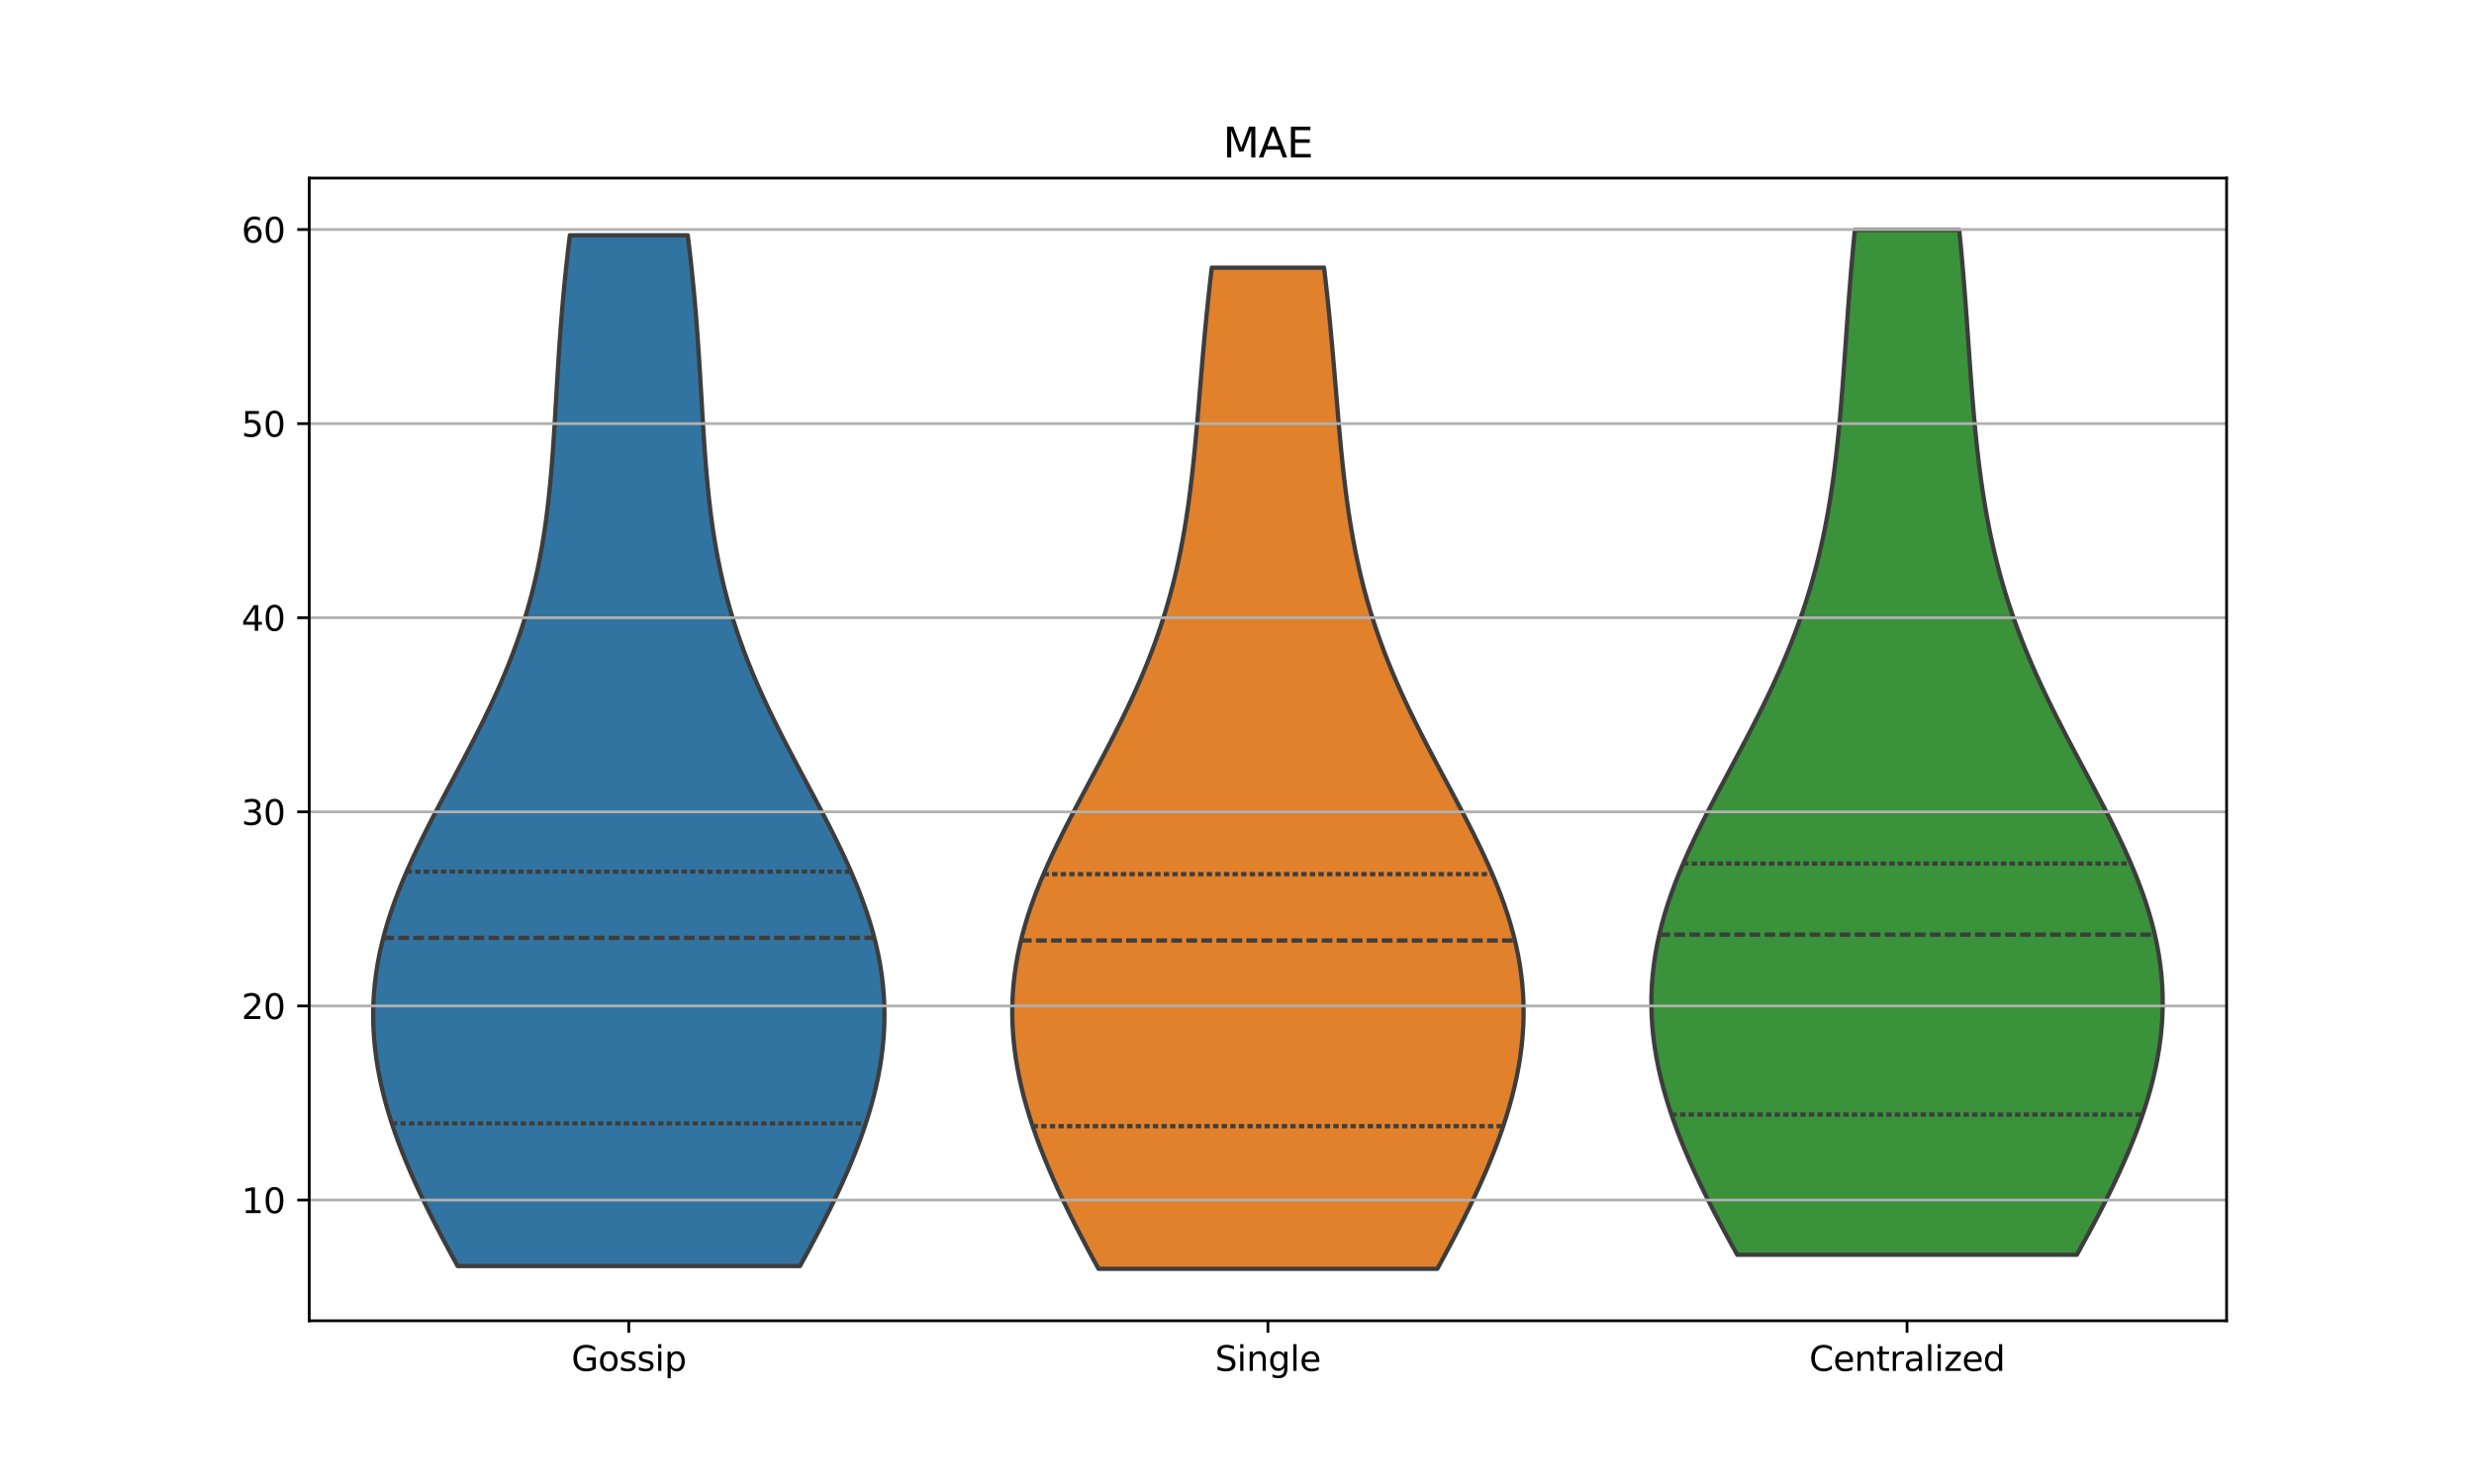 <?xml version="1.0" encoding="utf-8" standalone="no"?>
<!DOCTYPE svg PUBLIC "-//W3C//DTD SVG 1.1//EN"
  "http://www.w3.org/Graphics/SVG/1.1/DTD/svg11.dtd">
<svg xmlns:xlink="http://www.w3.org/1999/xlink" width="720pt" height="432pt" viewBox="0 0 720 432" xmlns="http://www.w3.org/2000/svg" version="1.1">
 <defs>
  <style type="text/css">*{stroke-linejoin: round; stroke-linecap: butt}</style>
 </defs>
 <g id="figure_1">
  <g id="patch_1">
   <path d="M 0 432 
L 720 432 
L 720 0 
L 0 0 
z
" style="fill: #ffffff"/>
  </g>
  <g id="axes_1">
   <g id="patch_2">
    <path d="M 90 384.48 
L 648 384.48 
L 648 51.84 
L 90 51.84 
z
" style="fill: #ffffff"/>
   </g>
   <g id="PolyCollection_1">
    <defs>
     <path id="m73ced6ecd4" d="M 232.817 -63.443 
L 133.183 -63.443 
L 131.526 -66.474 
L 129.892 -69.505 
L 128.286 -72.536 
L 126.713 -75.567 
L 125.177 -78.597 
L 123.682 -81.628 
L 122.233 -84.659 
L 120.835 -87.69 
L 119.491 -90.721 
L 118.206 -93.752 
L 116.984 -96.783 
L 115.83 -99.814 
L 114.746 -102.845 
L 113.739 -105.876 
L 112.811 -108.907 
L 111.966 -111.938 
L 111.208 -114.969 
L 110.54 -118 
L 109.967 -121.031 
L 109.49 -124.062 
L 109.112 -127.093 
L 108.837 -130.123 
L 108.666 -133.154 
L 108.6 -136.185 
L 108.641 -139.216 
L 108.791 -142.247 
L 109.048 -145.278 
L 109.413 -148.309 
L 109.884 -151.34 
L 110.461 -154.371 
L 111.142 -157.402 
L 111.923 -160.433 
L 112.802 -163.464 
L 113.774 -166.495 
L 114.835 -169.526 
L 115.98 -172.557 
L 117.203 -175.588 
L 118.499 -178.618 
L 119.86 -181.649 
L 121.28 -184.68 
L 122.751 -187.711 
L 124.265 -190.742 
L 125.816 -193.773 
L 127.394 -196.804 
L 128.992 -199.835 
L 130.602 -202.866 
L 132.216 -205.897 
L 133.826 -208.928 
L 135.425 -211.959 
L 137.006 -214.99 
L 138.561 -218.021 
L 140.084 -221.052 
L 141.57 -224.083 
L 143.013 -227.113 
L 144.408 -230.144 
L 145.75 -233.175 
L 147.038 -236.206 
L 148.266 -239.237 
L 149.434 -242.268 
L 150.539 -245.299 
L 151.58 -248.33 
L 152.557 -251.361 
L 153.47 -254.392 
L 154.319 -257.423 
L 155.106 -260.454 
L 155.832 -263.485 
L 156.5 -266.516 
L 157.111 -269.547 
L 157.668 -272.578 
L 158.175 -275.609 
L 158.635 -278.639 
L 159.05 -281.67 
L 159.426 -284.701 
L 159.766 -287.732 
L 160.072 -290.763 
L 160.35 -293.794 
L 160.603 -296.825 
L 160.835 -299.856 
L 161.049 -302.887 
L 161.249 -305.918 
L 161.439 -308.949 
L 161.621 -311.98 
L 161.799 -315.011 
L 161.976 -318.042 
L 162.155 -321.073 
L 162.338 -324.104 
L 162.527 -327.134 
L 162.724 -330.165 
L 162.932 -333.196 
L 163.153 -336.227 
L 163.386 -339.258 
L 163.635 -342.289 
L 163.899 -345.32 
L 164.18 -348.351 
L 164.478 -351.382 
L 164.793 -354.413 
L 165.126 -357.444 
L 165.476 -360.475 
L 165.844 -363.506 
L 200.156 -363.506 
L 200.156 -363.506 
L 200.524 -360.475 
L 200.874 -357.444 
L 201.207 -354.413 
L 201.522 -351.382 
L 201.82 -348.351 
L 202.101 -345.32 
L 202.365 -342.289 
L 202.614 -339.258 
L 202.847 -336.227 
L 203.068 -333.196 
L 203.276 -330.165 
L 203.473 -327.134 
L 203.662 -324.104 
L 203.845 -321.073 
L 204.024 -318.042 
L 204.201 -315.011 
L 204.379 -311.98 
L 204.561 -308.949 
L 204.751 -305.918 
L 204.951 -302.887 
L 205.165 -299.856 
L 205.397 -296.825 
L 205.65 -293.794 
L 205.928 -290.763 
L 206.234 -287.732 
L 206.574 -284.701 
L 206.95 -281.67 
L 207.365 -278.639 
L 207.825 -275.609 
L 208.332 -272.578 
L 208.889 -269.547 
L 209.5 -266.516 
L 210.168 -263.485 
L 210.894 -260.454 
L 211.681 -257.423 
L 212.53 -254.392 
L 213.443 -251.361 
L 214.42 -248.33 
L 215.461 -245.299 
L 216.566 -242.268 
L 217.734 -239.237 
L 218.962 -236.206 
L 220.25 -233.175 
L 221.592 -230.144 
L 222.987 -227.113 
L 224.43 -224.083 
L 225.916 -221.052 
L 227.439 -218.021 
L 228.994 -214.99 
L 230.575 -211.959 
L 232.174 -208.928 
L 233.784 -205.897 
L 235.398 -202.866 
L 237.008 -199.835 
L 238.606 -196.804 
L 240.184 -193.773 
L 241.735 -190.742 
L 243.249 -187.711 
L 244.72 -184.68 
L 246.14 -181.649 
L 247.501 -178.618 
L 248.797 -175.588 
L 250.02 -172.557 
L 251.165 -169.526 
L 252.226 -166.495 
L 253.198 -163.464 
L 254.077 -160.433 
L 254.858 -157.402 
L 255.539 -154.371 
L 256.116 -151.34 
L 256.587 -148.309 
L 256.952 -145.278 
L 257.209 -142.247 
L 257.359 -139.216 
L 257.4 -136.185 
L 257.334 -133.154 
L 257.163 -130.123 
L 256.888 -127.093 
L 256.51 -124.062 
L 256.033 -121.031 
L 255.46 -118 
L 254.792 -114.969 
L 254.034 -111.938 
L 253.189 -108.907 
L 252.261 -105.876 
L 251.254 -102.845 
L 250.17 -99.814 
L 249.016 -96.783 
L 247.794 -93.752 
L 246.509 -90.721 
L 245.165 -87.69 
L 243.767 -84.659 
L 242.318 -81.628 
L 240.823 -78.597 
L 239.287 -75.567 
L 237.714 -72.536 
L 236.108 -69.505 
L 234.474 -66.474 
L 232.817 -63.443 
z
" style="stroke: #3d3d3d; stroke-width: 1.25"/>
    </defs>
    <g clip-path="url(#pd6ea480813)">
     <use xlink:href="#m73ced6ecd4" x="0" y="432" style="fill: #3274a1; stroke: #3d3d3d; stroke-width: 1.25"/>
    </g>
   </g>
   <g id="PolyCollection_2">
    <defs>
     <path id="m61a10b9a91" d="M 418.305 -62.64 
L 319.695 -62.64 
L 318.091 -65.584 
L 316.511 -68.528 
L 314.957 -71.471 
L 313.432 -74.415 
L 311.942 -77.359 
L 310.489 -80.303 
L 309.076 -83.247 
L 307.708 -86.191 
L 306.388 -89.134 
L 305.119 -92.078 
L 303.905 -95.022 
L 302.749 -97.966 
L 301.655 -100.91 
L 300.627 -103.853 
L 299.668 -106.797 
L 298.781 -109.741 
L 297.97 -112.685 
L 297.238 -115.629 
L 296.59 -118.573 
L 296.027 -121.516 
L 295.553 -124.46 
L 295.171 -127.404 
L 294.883 -130.348 
L 294.692 -133.292 
L 294.6 -136.235 
L 294.608 -139.179 
L 294.718 -142.123 
L 294.929 -145.067 
L 295.244 -148.011 
L 295.66 -150.955 
L 296.177 -153.898 
L 296.795 -156.842 
L 297.509 -159.786 
L 298.319 -162.73 
L 299.22 -165.674 
L 300.209 -168.617 
L 301.281 -171.561 
L 302.432 -174.505 
L 303.655 -177.449 
L 304.944 -180.393 
L 306.293 -183.337 
L 307.696 -186.28 
L 309.145 -189.224 
L 310.632 -192.168 
L 312.151 -195.112 
L 313.694 -198.056 
L 315.253 -200.999 
L 316.82 -203.943 
L 318.389 -206.887 
L 319.953 -209.831 
L 321.504 -212.775 
L 323.036 -215.719 
L 324.543 -218.662 
L 326.019 -221.606 
L 327.46 -224.55 
L 328.86 -227.494 
L 330.216 -230.438 
L 331.524 -233.381 
L 332.781 -236.325 
L 333.985 -239.269 
L 335.134 -242.213 
L 336.227 -245.157 
L 337.263 -248.101 
L 338.242 -251.044 
L 339.164 -253.988 
L 340.031 -256.932 
L 340.842 -259.876 
L 341.6 -262.82 
L 342.306 -265.763 
L 342.963 -268.707 
L 343.573 -271.651 
L 344.138 -274.595 
L 344.661 -277.539 
L 345.146 -280.483 
L 345.594 -283.426 
L 346.009 -286.37 
L 346.394 -289.314 
L 346.752 -292.258 
L 347.086 -295.202 
L 347.399 -298.145 
L 347.694 -301.089 
L 347.974 -304.033 
L 348.242 -306.977 
L 348.501 -309.921 
L 348.752 -312.865 
L 348.999 -315.808 
L 349.243 -318.752 
L 349.488 -321.696 
L 349.735 -324.64 
L 349.986 -327.584 
L 350.242 -330.527 
L 350.507 -333.471 
L 350.78 -336.415 
L 351.063 -339.359 
L 351.357 -342.303 
L 351.663 -345.247 
L 351.982 -348.19 
L 352.314 -351.134 
L 352.66 -354.078 
L 385.34 -354.078 
L 385.34 -354.078 
L 385.686 -351.134 
L 386.018 -348.19 
L 386.337 -345.247 
L 386.643 -342.303 
L 386.937 -339.359 
L 387.22 -336.415 
L 387.493 -333.471 
L 387.758 -330.527 
L 388.014 -327.584 
L 388.265 -324.64 
L 388.512 -321.696 
L 388.757 -318.752 
L 389.001 -315.808 
L 389.248 -312.865 
L 389.499 -309.921 
L 389.758 -306.977 
L 390.026 -304.033 
L 390.306 -301.089 
L 390.601 -298.145 
L 390.914 -295.202 
L 391.248 -292.258 
L 391.606 -289.314 
L 391.991 -286.37 
L 392.406 -283.426 
L 392.854 -280.483 
L 393.339 -277.539 
L 393.862 -274.595 
L 394.427 -271.651 
L 395.037 -268.707 
L 395.694 -265.763 
L 396.4 -262.82 
L 397.158 -259.876 
L 397.969 -256.932 
L 398.836 -253.988 
L 399.758 -251.044 
L 400.737 -248.101 
L 401.773 -245.157 
L 402.866 -242.213 
L 404.015 -239.269 
L 405.219 -236.325 
L 406.476 -233.381 
L 407.784 -230.438 
L 409.14 -227.494 
L 410.54 -224.55 
L 411.981 -221.606 
L 413.457 -218.662 
L 414.964 -215.719 
L 416.496 -212.775 
L 418.047 -209.831 
L 419.611 -206.887 
L 421.18 -203.943 
L 422.747 -200.999 
L 424.306 -198.056 
L 425.849 -195.112 
L 427.368 -192.168 
L 428.855 -189.224 
L 430.304 -186.28 
L 431.707 -183.337 
L 433.056 -180.393 
L 434.345 -177.449 
L 435.568 -174.505 
L 436.719 -171.561 
L 437.791 -168.617 
L 438.78 -165.674 
L 439.681 -162.73 
L 440.491 -159.786 
L 441.205 -156.842 
L 441.823 -153.898 
L 442.34 -150.955 
L 442.756 -148.011 
L 443.071 -145.067 
L 443.282 -142.123 
L 443.392 -139.179 
L 443.4 -136.235 
L 443.308 -133.292 
L 443.117 -130.348 
L 442.829 -127.404 
L 442.447 -124.46 
L 441.973 -121.516 
L 441.41 -118.573 
L 440.762 -115.629 
L 440.03 -112.685 
L 439.219 -109.741 
L 438.332 -106.797 
L 437.373 -103.853 
L 436.345 -100.91 
L 435.251 -97.966 
L 434.095 -95.022 
L 432.881 -92.078 
L 431.612 -89.134 
L 430.292 -86.191 
L 428.924 -83.247 
L 427.511 -80.303 
L 426.058 -77.359 
L 424.568 -74.415 
L 423.043 -71.471 
L 421.489 -68.528 
L 419.909 -65.584 
L 418.305 -62.64 
z
" style="stroke: #3d3d3d; stroke-width: 1.25"/>
    </defs>
    <g clip-path="url(#pd6ea480813)">
     <use xlink:href="#m61a10b9a91" x="0" y="432" style="fill: #e1812c; stroke: #3d3d3d; stroke-width: 1.25"/>
    </g>
   </g>
   <g id="PolyCollection_3">
    <defs>
     <path id="mfe358f155b" d="M 604.412 -66.723 
L 505.588 -66.723 
L 503.921 -69.737 
L 502.278 -72.75 
L 500.663 -75.763 
L 499.08 -78.777 
L 497.535 -81.79 
L 496.03 -84.803 
L 494.571 -87.817 
L 493.162 -90.83 
L 491.806 -93.843 
L 490.508 -96.856 
L 489.272 -99.87 
L 488.103 -102.883 
L 487.004 -105.896 
L 485.979 -108.91 
L 485.032 -111.923 
L 484.167 -114.936 
L 483.388 -117.95 
L 482.698 -120.963 
L 482.1 -123.976 
L 481.599 -126.989 
L 481.195 -130.003 
L 480.893 -133.016 
L 480.694 -136.029 
L 480.6 -139.043 
L 480.613 -142.056 
L 480.733 -145.069 
L 480.96 -148.083 
L 481.296 -151.096 
L 481.738 -154.109 
L 482.286 -157.122 
L 482.937 -160.136 
L 483.689 -163.149 
L 484.54 -166.162 
L 485.484 -169.176 
L 486.518 -172.189 
L 487.636 -175.202 
L 488.834 -178.216 
L 490.104 -181.229 
L 491.441 -184.242 
L 492.838 -187.255 
L 494.287 -190.269 
L 495.781 -193.282 
L 497.313 -196.295 
L 498.874 -199.309 
L 500.458 -202.322 
L 502.056 -205.335 
L 503.661 -208.349 
L 505.265 -211.362 
L 506.861 -214.375 
L 508.444 -217.388 
L 510.005 -220.402 
L 511.54 -223.415 
L 513.043 -226.428 
L 514.509 -229.442 
L 515.934 -232.455 
L 517.313 -235.468 
L 518.644 -238.481 
L 519.923 -241.495 
L 521.15 -244.508 
L 522.321 -247.521 
L 523.436 -250.535 
L 524.495 -253.548 
L 525.497 -256.561 
L 526.442 -259.575 
L 527.332 -262.588 
L 528.167 -265.601 
L 528.949 -268.614 
L 529.678 -271.628 
L 530.359 -274.641 
L 530.991 -277.654 
L 531.578 -280.668 
L 532.122 -283.681 
L 532.626 -286.694 
L 533.092 -289.708 
L 533.522 -292.721 
L 533.921 -295.734 
L 534.289 -298.747 
L 534.63 -301.761 
L 534.947 -304.774 
L 535.242 -307.787 
L 535.517 -310.801 
L 535.777 -313.814 
L 536.022 -316.827 
L 536.256 -319.841 
L 536.481 -322.854 
L 536.699 -325.867 
L 536.913 -328.88 
L 537.125 -331.894 
L 537.336 -334.907 
L 537.549 -337.92 
L 537.766 -340.934 
L 537.989 -343.947 
L 538.218 -346.96 
L 538.457 -349.974 
L 538.704 -352.987 
L 538.963 -356 
L 539.234 -359.013 
L 539.518 -362.027 
L 539.814 -365.04 
L 570.186 -365.04 
L 570.186 -365.04 
L 570.482 -362.027 
L 570.766 -359.013 
L 571.037 -356 
L 571.296 -352.987 
L 571.543 -349.974 
L 571.782 -346.96 
L 572.011 -343.947 
L 572.234 -340.934 
L 572.451 -337.92 
L 572.664 -334.907 
L 572.875 -331.894 
L 573.087 -328.88 
L 573.301 -325.867 
L 573.519 -322.854 
L 573.744 -319.841 
L 573.978 -316.827 
L 574.223 -313.814 
L 574.483 -310.801 
L 574.758 -307.787 
L 575.053 -304.774 
L 575.37 -301.761 
L 575.711 -298.747 
L 576.079 -295.734 
L 576.478 -292.721 
L 576.908 -289.708 
L 577.374 -286.694 
L 577.878 -283.681 
L 578.422 -280.668 
L 579.009 -277.654 
L 579.641 -274.641 
L 580.322 -271.628 
L 581.051 -268.614 
L 581.833 -265.601 
L 582.668 -262.588 
L 583.558 -259.575 
L 584.503 -256.561 
L 585.505 -253.548 
L 586.564 -250.535 
L 587.679 -247.521 
L 588.85 -244.508 
L 590.077 -241.495 
L 591.356 -238.481 
L 592.687 -235.468 
L 594.066 -232.455 
L 595.491 -229.442 
L 596.957 -226.428 
L 598.46 -223.415 
L 599.995 -220.402 
L 601.556 -217.388 
L 603.139 -214.375 
L 604.735 -211.362 
L 606.339 -208.349 
L 607.944 -205.335 
L 609.542 -202.322 
L 611.126 -199.309 
L 612.687 -196.295 
L 614.219 -193.282 
L 615.713 -190.269 
L 617.162 -187.255 
L 618.559 -184.242 
L 619.896 -181.229 
L 621.166 -178.216 
L 622.364 -175.202 
L 623.482 -172.189 
L 624.516 -169.176 
L 625.46 -166.162 
L 626.311 -163.149 
L 627.063 -160.136 
L 627.714 -157.122 
L 628.262 -154.109 
L 628.704 -151.096 
L 629.04 -148.083 
L 629.267 -145.069 
L 629.387 -142.056 
L 629.4 -139.043 
L 629.306 -136.029 
L 629.107 -133.016 
L 628.805 -130.003 
L 628.401 -126.989 
L 627.9 -123.976 
L 627.302 -120.963 
L 626.612 -117.95 
L 625.833 -114.936 
L 624.968 -111.923 
L 624.021 -108.91 
L 622.996 -105.896 
L 621.897 -102.883 
L 620.728 -99.87 
L 619.492 -96.856 
L 618.194 -93.843 
L 616.838 -90.83 
L 615.429 -87.817 
L 613.97 -84.803 
L 612.465 -81.79 
L 610.92 -78.777 
L 609.337 -75.763 
L 607.722 -72.75 
L 606.079 -69.737 
L 604.412 -66.723 
z
" style="stroke: #3d3d3d; stroke-width: 1.25"/>
    </defs>
    <g clip-path="url(#pd6ea480813)">
     <use xlink:href="#mfe358f155b" x="0" y="432" style="fill: #3a923a; stroke: #3d3d3d; stroke-width: 1.25"/>
    </g>
   </g>
   <g id="matplotlib.axis_1">
    <g id="xtick_1">
     <g id="line2d_1">
      <defs>
       <path id="m6959264f02" d="M 0 0 
L 0 3.5 
" style="stroke: #000000; stroke-width: 0.8"/>
      </defs>
      <g>
       <use xlink:href="#m6959264f02" x="183" y="384.48" style="stroke: #000000; stroke-width: 0.8"/>
      </g>
     </g>
     <g id="text_1">
      <!-- Gossip -->
      <g transform="translate(166.294 399.078) scale(0.1 -0.1)">
       <defs>
        <path id="DejaVuSans-47" d="M 3809 666 
L 3809 1919 
L 2778 1919 
L 2778 2438 
L 4434 2438 
L 4434 434 
Q 4069 175 3628 42 
Q 3188 -91 2688 -91 
Q 1594 -91 976 548 
Q 359 1188 359 2328 
Q 359 3472 976 4111 
Q 1594 4750 2688 4750 
Q 3144 4750 3555 4637 
Q 3966 4525 4313 4306 
L 4313 3634 
Q 3963 3931 3569 4081 
Q 3175 4231 2741 4231 
Q 1884 4231 1454 3753 
Q 1025 3275 1025 2328 
Q 1025 1384 1454 906 
Q 1884 428 2741 428 
Q 3075 428 3337 486 
Q 3600 544 3809 666 
z
" transform="scale(0.016)"/>
        <path id="DejaVuSans-6f" d="M 1959 3097 
Q 1497 3097 1228 2736 
Q 959 2375 959 1747 
Q 959 1119 1226 758 
Q 1494 397 1959 397 
Q 2419 397 2687 759 
Q 2956 1122 2956 1747 
Q 2956 2369 2687 2733 
Q 2419 3097 1959 3097 
z
M 1959 3584 
Q 2709 3584 3137 3096 
Q 3566 2609 3566 1747 
Q 3566 888 3137 398 
Q 2709 -91 1959 -91 
Q 1206 -91 779 398 
Q 353 888 353 1747 
Q 353 2609 779 3096 
Q 1206 3584 1959 3584 
z
" transform="scale(0.016)"/>
        <path id="DejaVuSans-73" d="M 2834 3397 
L 2834 2853 
Q 2591 2978 2328 3040 
Q 2066 3103 1784 3103 
Q 1356 3103 1142 2972 
Q 928 2841 928 2578 
Q 928 2378 1081 2264 
Q 1234 2150 1697 2047 
L 1894 2003 
Q 2506 1872 2764 1633 
Q 3022 1394 3022 966 
Q 3022 478 2636 193 
Q 2250 -91 1575 -91 
Q 1294 -91 989 -36 
Q 684 19 347 128 
L 347 722 
Q 666 556 975 473 
Q 1284 391 1588 391 
Q 1994 391 2212 530 
Q 2431 669 2431 922 
Q 2431 1156 2273 1281 
Q 2116 1406 1581 1522 
L 1381 1569 
Q 847 1681 609 1914 
Q 372 2147 372 2553 
Q 372 3047 722 3315 
Q 1072 3584 1716 3584 
Q 2034 3584 2315 3537 
Q 2597 3491 2834 3397 
z
" transform="scale(0.016)"/>
        <path id="DejaVuSans-69" d="M 603 3500 
L 1178 3500 
L 1178 0 
L 603 0 
L 603 3500 
z
M 603 4863 
L 1178 4863 
L 1178 4134 
L 603 4134 
L 603 4863 
z
" transform="scale(0.016)"/>
        <path id="DejaVuSans-70" d="M 1159 525 
L 1159 -1331 
L 581 -1331 
L 581 3500 
L 1159 3500 
L 1159 2969 
Q 1341 3281 1617 3432 
Q 1894 3584 2278 3584 
Q 2916 3584 3314 3078 
Q 3713 2572 3713 1747 
Q 3713 922 3314 415 
Q 2916 -91 2278 -91 
Q 1894 -91 1617 61 
Q 1341 213 1159 525 
z
M 3116 1747 
Q 3116 2381 2855 2742 
Q 2594 3103 2138 3103 
Q 1681 3103 1420 2742 
Q 1159 2381 1159 1747 
Q 1159 1113 1420 752 
Q 1681 391 2138 391 
Q 2594 391 2855 752 
Q 3116 1113 3116 1747 
z
" transform="scale(0.016)"/>
       </defs>
       <use xlink:href="#DejaVuSans-47"/>
       <use xlink:href="#DejaVuSans-6f" x="77.49"/>
       <use xlink:href="#DejaVuSans-73" x="138.672"/>
       <use xlink:href="#DejaVuSans-73" x="190.771"/>
       <use xlink:href="#DejaVuSans-69" x="242.871"/>
       <use xlink:href="#DejaVuSans-70" x="270.654"/>
      </g>
     </g>
    </g>
    <g id="xtick_2">
     <g id="line2d_2">
      <g>
       <use xlink:href="#m6959264f02" x="369" y="384.48" style="stroke: #000000; stroke-width: 0.8"/>
      </g>
     </g>
     <g id="text_2">
      <!-- Single -->
      <g transform="translate(353.628 399.078) scale(0.1 -0.1)">
       <defs>
        <path id="DejaVuSans-53" d="M 3425 4513 
L 3425 3897 
Q 3066 4069 2747 4153 
Q 2428 4238 2131 4238 
Q 1616 4238 1336 4038 
Q 1056 3838 1056 3469 
Q 1056 3159 1242 3001 
Q 1428 2844 1947 2747 
L 2328 2669 
Q 3034 2534 3370 2195 
Q 3706 1856 3706 1288 
Q 3706 609 3251 259 
Q 2797 -91 1919 -91 
Q 1588 -91 1214 -16 
Q 841 59 441 206 
L 441 856 
Q 825 641 1194 531 
Q 1563 422 1919 422 
Q 2459 422 2753 634 
Q 3047 847 3047 1241 
Q 3047 1584 2836 1778 
Q 2625 1972 2144 2069 
L 1759 2144 
Q 1053 2284 737 2584 
Q 422 2884 422 3419 
Q 422 4038 858 4394 
Q 1294 4750 2059 4750 
Q 2388 4750 2728 4690 
Q 3069 4631 3425 4513 
z
" transform="scale(0.016)"/>
        <path id="DejaVuSans-6e" d="M 3513 2113 
L 3513 0 
L 2938 0 
L 2938 2094 
Q 2938 2591 2744 2837 
Q 2550 3084 2163 3084 
Q 1697 3084 1428 2787 
Q 1159 2491 1159 1978 
L 1159 0 
L 581 0 
L 581 3500 
L 1159 3500 
L 1159 2956 
Q 1366 3272 1645 3428 
Q 1925 3584 2291 3584 
Q 2894 3584 3203 3211 
Q 3513 2838 3513 2113 
z
" transform="scale(0.016)"/>
        <path id="DejaVuSans-67" d="M 2906 1791 
Q 2906 2416 2648 2759 
Q 2391 3103 1925 3103 
Q 1463 3103 1205 2759 
Q 947 2416 947 1791 
Q 947 1169 1205 825 
Q 1463 481 1925 481 
Q 2391 481 2648 825 
Q 2906 1169 2906 1791 
z
M 3481 434 
Q 3481 -459 3084 -895 
Q 2688 -1331 1869 -1331 
Q 1566 -1331 1297 -1286 
Q 1028 -1241 775 -1147 
L 775 -588 
Q 1028 -725 1275 -790 
Q 1522 -856 1778 -856 
Q 2344 -856 2625 -561 
Q 2906 -266 2906 331 
L 2906 616 
Q 2728 306 2450 153 
Q 2172 0 1784 0 
Q 1141 0 747 490 
Q 353 981 353 1791 
Q 353 2603 747 3093 
Q 1141 3584 1784 3584 
Q 2172 3584 2450 3431 
Q 2728 3278 2906 2969 
L 2906 3500 
L 3481 3500 
L 3481 434 
z
" transform="scale(0.016)"/>
        <path id="DejaVuSans-6c" d="M 603 4863 
L 1178 4863 
L 1178 0 
L 603 0 
L 603 4863 
z
" transform="scale(0.016)"/>
        <path id="DejaVuSans-65" d="M 3597 1894 
L 3597 1613 
L 953 1613 
Q 991 1019 1311 708 
Q 1631 397 2203 397 
Q 2534 397 2845 478 
Q 3156 559 3463 722 
L 3463 178 
Q 3153 47 2828 -22 
Q 2503 -91 2169 -91 
Q 1331 -91 842 396 
Q 353 884 353 1716 
Q 353 2575 817 3079 
Q 1281 3584 2069 3584 
Q 2775 3584 3186 3129 
Q 3597 2675 3597 1894 
z
M 3022 2063 
Q 3016 2534 2758 2815 
Q 2500 3097 2075 3097 
Q 1594 3097 1305 2825 
Q 1016 2553 972 2059 
L 3022 2063 
z
" transform="scale(0.016)"/>
       </defs>
       <use xlink:href="#DejaVuSans-53"/>
       <use xlink:href="#DejaVuSans-69" x="63.477"/>
       <use xlink:href="#DejaVuSans-6e" x="91.26"/>
       <use xlink:href="#DejaVuSans-67" x="154.639"/>
       <use xlink:href="#DejaVuSans-6c" x="218.115"/>
       <use xlink:href="#DejaVuSans-65" x="245.898"/>
      </g>
     </g>
    </g>
    <g id="xtick_3">
     <g id="line2d_3">
      <g>
       <use xlink:href="#m6959264f02" x="555" y="384.48" style="stroke: #000000; stroke-width: 0.8"/>
      </g>
     </g>
     <g id="text_3">
      <!-- Centralized -->
      <g transform="translate(526.53 399.078) scale(0.1 -0.1)">
       <defs>
        <path id="DejaVuSans-43" d="M 4122 4306 
L 4122 3641 
Q 3803 3938 3442 4084 
Q 3081 4231 2675 4231 
Q 1875 4231 1450 3742 
Q 1025 3253 1025 2328 
Q 1025 1406 1450 917 
Q 1875 428 2675 428 
Q 3081 428 3442 575 
Q 3803 722 4122 1019 
L 4122 359 
Q 3791 134 3420 21 
Q 3050 -91 2638 -91 
Q 1578 -91 968 557 
Q 359 1206 359 2328 
Q 359 3453 968 4101 
Q 1578 4750 2638 4750 
Q 3056 4750 3426 4639 
Q 3797 4528 4122 4306 
z
" transform="scale(0.016)"/>
        <path id="DejaVuSans-74" d="M 1172 4494 
L 1172 3500 
L 2356 3500 
L 2356 3053 
L 1172 3053 
L 1172 1153 
Q 1172 725 1289 603 
Q 1406 481 1766 481 
L 2356 481 
L 2356 0 
L 1766 0 
Q 1100 0 847 248 
Q 594 497 594 1153 
L 594 3053 
L 172 3053 
L 172 3500 
L 594 3500 
L 594 4494 
L 1172 4494 
z
" transform="scale(0.016)"/>
        <path id="DejaVuSans-72" d="M 2631 2963 
Q 2534 3019 2420 3045 
Q 2306 3072 2169 3072 
Q 1681 3072 1420 2755 
Q 1159 2438 1159 1844 
L 1159 0 
L 581 0 
L 581 3500 
L 1159 3500 
L 1159 2956 
Q 1341 3275 1631 3429 
Q 1922 3584 2338 3584 
Q 2397 3584 2469 3576 
Q 2541 3569 2628 3553 
L 2631 2963 
z
" transform="scale(0.016)"/>
        <path id="DejaVuSans-61" d="M 2194 1759 
Q 1497 1759 1228 1600 
Q 959 1441 959 1056 
Q 959 750 1161 570 
Q 1363 391 1709 391 
Q 2188 391 2477 730 
Q 2766 1069 2766 1631 
L 2766 1759 
L 2194 1759 
z
M 3341 1997 
L 3341 0 
L 2766 0 
L 2766 531 
Q 2569 213 2275 61 
Q 1981 -91 1556 -91 
Q 1019 -91 701 211 
Q 384 513 384 1019 
Q 384 1609 779 1909 
Q 1175 2209 1959 2209 
L 2766 2209 
L 2766 2266 
Q 2766 2663 2505 2880 
Q 2244 3097 1772 3097 
Q 1472 3097 1187 3025 
Q 903 2953 641 2809 
L 641 3341 
Q 956 3463 1253 3523 
Q 1550 3584 1831 3584 
Q 2591 3584 2966 3190 
Q 3341 2797 3341 1997 
z
" transform="scale(0.016)"/>
        <path id="DejaVuSans-7a" d="M 353 3500 
L 3084 3500 
L 3084 2975 
L 922 459 
L 3084 459 
L 3084 0 
L 275 0 
L 275 525 
L 2438 3041 
L 353 3041 
L 353 3500 
z
" transform="scale(0.016)"/>
        <path id="DejaVuSans-64" d="M 2906 2969 
L 2906 4863 
L 3481 4863 
L 3481 0 
L 2906 0 
L 2906 525 
Q 2725 213 2448 61 
Q 2172 -91 1784 -91 
Q 1150 -91 751 415 
Q 353 922 353 1747 
Q 353 2572 751 3078 
Q 1150 3584 1784 3584 
Q 2172 3584 2448 3432 
Q 2725 3281 2906 2969 
z
M 947 1747 
Q 947 1113 1208 752 
Q 1469 391 1925 391 
Q 2381 391 2643 752 
Q 2906 1113 2906 1747 
Q 2906 2381 2643 2742 
Q 2381 3103 1925 3103 
Q 1469 3103 1208 2742 
Q 947 2381 947 1747 
z
" transform="scale(0.016)"/>
       </defs>
       <use xlink:href="#DejaVuSans-43"/>
       <use xlink:href="#DejaVuSans-65" x="69.824"/>
       <use xlink:href="#DejaVuSans-6e" x="131.348"/>
       <use xlink:href="#DejaVuSans-74" x="194.727"/>
       <use xlink:href="#DejaVuSans-72" x="233.936"/>
       <use xlink:href="#DejaVuSans-61" x="275.049"/>
       <use xlink:href="#DejaVuSans-6c" x="336.328"/>
       <use xlink:href="#DejaVuSans-69" x="364.111"/>
       <use xlink:href="#DejaVuSans-7a" x="391.895"/>
       <use xlink:href="#DejaVuSans-65" x="444.385"/>
       <use xlink:href="#DejaVuSans-64" x="505.908"/>
      </g>
     </g>
    </g>
   </g>
   <g id="matplotlib.axis_2">
    <g id="ytick_1">
     <g id="line2d_4">
      <path d="M 90 349.347 
L 648 349.347 
" clip-path="url(#pd6ea480813)" style="fill: none; stroke: #b0b0b0; stroke-width: 0.8; stroke-linecap: square"/>
     </g>
     <g id="line2d_5">
      <defs>
       <path id="m4c053fc09b" d="M 0 0 
L -3.5 0 
" style="stroke: #000000; stroke-width: 0.8"/>
      </defs>
      <g>
       <use xlink:href="#m4c053fc09b" x="90" y="349.347" style="stroke: #000000; stroke-width: 0.8"/>
      </g>
     </g>
     <g id="text_4">
      <!-- 10 -->
      <g transform="translate(70.275 353.146) scale(0.1 -0.1)">
       <defs>
        <path id="DejaVuSans-31" d="M 794 531 
L 1825 531 
L 1825 4091 
L 703 3866 
L 703 4441 
L 1819 4666 
L 2450 4666 
L 2450 531 
L 3481 531 
L 3481 0 
L 794 0 
L 794 531 
z
" transform="scale(0.016)"/>
        <path id="DejaVuSans-30" d="M 2034 4250 
Q 1547 4250 1301 3770 
Q 1056 3291 1056 2328 
Q 1056 1369 1301 889 
Q 1547 409 2034 409 
Q 2525 409 2770 889 
Q 3016 1369 3016 2328 
Q 3016 3291 2770 3770 
Q 2525 4250 2034 4250 
z
M 2034 4750 
Q 2819 4750 3233 4129 
Q 3647 3509 3647 2328 
Q 3647 1150 3233 529 
Q 2819 -91 2034 -91 
Q 1250 -91 836 529 
Q 422 1150 422 2328 
Q 422 3509 836 4129 
Q 1250 4750 2034 4750 
z
" transform="scale(0.016)"/>
       </defs>
       <use xlink:href="#DejaVuSans-31"/>
       <use xlink:href="#DejaVuSans-30" x="63.623"/>
      </g>
     </g>
    </g>
    <g id="ytick_2">
     <g id="line2d_6">
      <path d="M 90 292.839 
L 648 292.839 
" clip-path="url(#pd6ea480813)" style="fill: none; stroke: #b0b0b0; stroke-width: 0.8; stroke-linecap: square"/>
     </g>
     <g id="line2d_7">
      <g>
       <use xlink:href="#m4c053fc09b" x="90" y="292.839" style="stroke: #000000; stroke-width: 0.8"/>
      </g>
     </g>
     <g id="text_5">
      <!-- 20 -->
      <g transform="translate(70.275 296.639) scale(0.1 -0.1)">
       <defs>
        <path id="DejaVuSans-32" d="M 1228 531 
L 3431 531 
L 3431 0 
L 469 0 
L 469 531 
Q 828 903 1448 1529 
Q 2069 2156 2228 2338 
Q 2531 2678 2651 2914 
Q 2772 3150 2772 3378 
Q 2772 3750 2511 3984 
Q 2250 4219 1831 4219 
Q 1534 4219 1204 4116 
Q 875 4013 500 3803 
L 500 4441 
Q 881 4594 1212 4672 
Q 1544 4750 1819 4750 
Q 2544 4750 2975 4387 
Q 3406 4025 3406 3419 
Q 3406 3131 3298 2873 
Q 3191 2616 2906 2266 
Q 2828 2175 2409 1742 
Q 1991 1309 1228 531 
z
" transform="scale(0.016)"/>
       </defs>
       <use xlink:href="#DejaVuSans-32"/>
       <use xlink:href="#DejaVuSans-30" x="63.623"/>
      </g>
     </g>
    </g>
    <g id="ytick_3">
     <g id="line2d_8">
      <path d="M 90 236.332 
L 648 236.332 
" clip-path="url(#pd6ea480813)" style="fill: none; stroke: #b0b0b0; stroke-width: 0.8; stroke-linecap: square"/>
     </g>
     <g id="line2d_9">
      <g>
       <use xlink:href="#m4c053fc09b" x="90" y="236.332" style="stroke: #000000; stroke-width: 0.8"/>
      </g>
     </g>
     <g id="text_6">
      <!-- 30 -->
      <g transform="translate(70.275 240.131) scale(0.1 -0.1)">
       <defs>
        <path id="DejaVuSans-33" d="M 2597 2516 
Q 3050 2419 3304 2112 
Q 3559 1806 3559 1356 
Q 3559 666 3084 287 
Q 2609 -91 1734 -91 
Q 1441 -91 1130 -33 
Q 819 25 488 141 
L 488 750 
Q 750 597 1062 519 
Q 1375 441 1716 441 
Q 2309 441 2620 675 
Q 2931 909 2931 1356 
Q 2931 1769 2642 2001 
Q 2353 2234 1838 2234 
L 1294 2234 
L 1294 2753 
L 1863 2753 
Q 2328 2753 2575 2939 
Q 2822 3125 2822 3475 
Q 2822 3834 2567 4026 
Q 2313 4219 1838 4219 
Q 1578 4219 1281 4162 
Q 984 4106 628 3988 
L 628 4550 
Q 988 4650 1302 4700 
Q 1616 4750 1894 4750 
Q 2613 4750 3031 4423 
Q 3450 4097 3450 3541 
Q 3450 3153 3228 2886 
Q 3006 2619 2597 2516 
z
" transform="scale(0.016)"/>
       </defs>
       <use xlink:href="#DejaVuSans-33"/>
       <use xlink:href="#DejaVuSans-30" x="63.623"/>
      </g>
     </g>
    </g>
    <g id="ytick_4">
     <g id="line2d_10">
      <path d="M 90 179.825 
L 648 179.825 
" clip-path="url(#pd6ea480813)" style="fill: none; stroke: #b0b0b0; stroke-width: 0.8; stroke-linecap: square"/>
     </g>
     <g id="line2d_11">
      <g>
       <use xlink:href="#m4c053fc09b" x="90" y="179.825" style="stroke: #000000; stroke-width: 0.8"/>
      </g>
     </g>
     <g id="text_7">
      <!-- 40 -->
      <g transform="translate(70.275 183.624) scale(0.1 -0.1)">
       <defs>
        <path id="DejaVuSans-34" d="M 2419 4116 
L 825 1625 
L 2419 1625 
L 2419 4116 
z
M 2253 4666 
L 3047 4666 
L 3047 1625 
L 3713 1625 
L 3713 1100 
L 3047 1100 
L 3047 0 
L 2419 0 
L 2419 1100 
L 313 1100 
L 313 1709 
L 2253 4666 
z
" transform="scale(0.016)"/>
       </defs>
       <use xlink:href="#DejaVuSans-34"/>
       <use xlink:href="#DejaVuSans-30" x="63.623"/>
      </g>
     </g>
    </g>
    <g id="ytick_5">
     <g id="line2d_12">
      <path d="M 90 123.317 
L 648 123.317 
" clip-path="url(#pd6ea480813)" style="fill: none; stroke: #b0b0b0; stroke-width: 0.8; stroke-linecap: square"/>
     </g>
     <g id="line2d_13">
      <g>
       <use xlink:href="#m4c053fc09b" x="90" y="123.317" style="stroke: #000000; stroke-width: 0.8"/>
      </g>
     </g>
     <g id="text_8">
      <!-- 50 -->
      <g transform="translate(70.275 127.117) scale(0.1 -0.1)">
       <defs>
        <path id="DejaVuSans-35" d="M 691 4666 
L 3169 4666 
L 3169 4134 
L 1269 4134 
L 1269 2991 
Q 1406 3038 1543 3061 
Q 1681 3084 1819 3084 
Q 2600 3084 3056 2656 
Q 3513 2228 3513 1497 
Q 3513 744 3044 326 
Q 2575 -91 1722 -91 
Q 1428 -91 1123 -41 
Q 819 9 494 109 
L 494 744 
Q 775 591 1075 516 
Q 1375 441 1709 441 
Q 2250 441 2565 725 
Q 2881 1009 2881 1497 
Q 2881 1984 2565 2268 
Q 2250 2553 1709 2553 
Q 1456 2553 1204 2497 
Q 953 2441 691 2322 
L 691 4666 
z
" transform="scale(0.016)"/>
       </defs>
       <use xlink:href="#DejaVuSans-35"/>
       <use xlink:href="#DejaVuSans-30" x="63.623"/>
      </g>
     </g>
    </g>
    <g id="ytick_6">
     <g id="line2d_14">
      <path d="M 90 66.81 
L 648 66.81 
" clip-path="url(#pd6ea480813)" style="fill: none; stroke: #b0b0b0; stroke-width: 0.8; stroke-linecap: square"/>
     </g>
     <g id="line2d_15">
      <g>
       <use xlink:href="#m4c053fc09b" x="90" y="66.81" style="stroke: #000000; stroke-width: 0.8"/>
      </g>
     </g>
     <g id="text_9">
      <!-- 60 -->
      <g transform="translate(70.275 70.609) scale(0.1 -0.1)">
       <defs>
        <path id="DejaVuSans-36" d="M 2113 2584 
Q 1688 2584 1439 2293 
Q 1191 2003 1191 1497 
Q 1191 994 1439 701 
Q 1688 409 2113 409 
Q 2538 409 2786 701 
Q 3034 994 3034 1497 
Q 3034 2003 2786 2293 
Q 2538 2584 2113 2584 
z
M 3366 4563 
L 3366 3988 
Q 3128 4100 2886 4159 
Q 2644 4219 2406 4219 
Q 1781 4219 1451 3797 
Q 1122 3375 1075 2522 
Q 1259 2794 1537 2939 
Q 1816 3084 2150 3084 
Q 2853 3084 3261 2657 
Q 3669 2231 3669 1497 
Q 3669 778 3244 343 
Q 2819 -91 2113 -91 
Q 1303 -91 875 529 
Q 447 1150 447 2328 
Q 447 3434 972 4092 
Q 1497 4750 2381 4750 
Q 2619 4750 2861 4703 
Q 3103 4656 3366 4563 
z
" transform="scale(0.016)"/>
       </defs>
       <use xlink:href="#DejaVuSans-36"/>
       <use xlink:href="#DejaVuSans-30" x="63.623"/>
      </g>
     </g>
    </g>
   </g>
   <g id="line2d_16">
    <path d="M 114.04 327.03 
L 251.96 327.03 
" clip-path="url(#pd6ea480813)" style="fill: none; stroke-dasharray: 1.562,0.938; stroke-dashoffset: 0; stroke: #3d3d3d; stroke-width: 1.25"/>
   </g>
   <g id="line2d_17">
    <path d="M 111.547 273.025 
L 254.453 273.025 
" clip-path="url(#pd6ea480813)" style="fill: none; stroke-dasharray: 3.125,1.25; stroke-dashoffset: 0; stroke: #3d3d3d; stroke-width: 1.25"/>
   </g>
   <g id="line2d_18">
    <path d="M 118.343 253.745 
L 247.657 253.745 
" clip-path="url(#pd6ea480813)" style="fill: none; stroke-dasharray: 1.562,0.938; stroke-dashoffset: 0; stroke: #3d3d3d; stroke-width: 1.25"/>
   </g>
   <g id="line2d_19">
    <path d="M 300.525 327.834 
L 437.475 327.834 
" clip-path="url(#pd6ea480813)" style="fill: none; stroke-dasharray: 1.562,0.938; stroke-dashoffset: 0; stroke: #3d3d3d; stroke-width: 1.25"/>
   </g>
   <g id="line2d_20">
    <path d="M 297.127 273.79 
L 440.873 273.79 
" clip-path="url(#pd6ea480813)" style="fill: none; stroke-dasharray: 3.125,1.25; stroke-dashoffset: 0; stroke: #3d3d3d; stroke-width: 1.25"/>
   </g>
   <g id="line2d_21">
    <path d="M 303.693 254.463 
L 434.307 254.463 
" clip-path="url(#pd6ea480813)" style="fill: none; stroke-dasharray: 1.562,0.938; stroke-dashoffset: 0; stroke: #3d3d3d; stroke-width: 1.25"/>
   </g>
   <g id="line2d_22">
    <path d="M 486.443 324.456 
L 623.557 324.456 
" clip-path="url(#pd6ea480813)" style="fill: none; stroke-dasharray: 1.562,0.938; stroke-dashoffset: 0; stroke: #3d3d3d; stroke-width: 1.25"/>
   </g>
   <g id="line2d_23">
    <path d="M 482.893 272.068 
L 627.107 272.068 
" clip-path="url(#pd6ea480813)" style="fill: none; stroke-dasharray: 3.125,1.25; stroke-dashoffset: 0; stroke: #3d3d3d; stroke-width: 1.25"/>
   </g>
   <g id="line2d_24">
    <path d="M 489.84 251.398 
L 620.16 251.398 
" clip-path="url(#pd6ea480813)" style="fill: none; stroke-dasharray: 1.562,0.938; stroke-dashoffset: 0; stroke: #3d3d3d; stroke-width: 1.25"/>
   </g>
   <g id="patch_3">
    <path d="M 90 384.48 
L 90 51.84 
" style="fill: none; stroke: #000000; stroke-width: 0.8; stroke-linejoin: miter; stroke-linecap: square"/>
   </g>
   <g id="patch_4">
    <path d="M 648 384.48 
L 648 51.84 
" style="fill: none; stroke: #000000; stroke-width: 0.8; stroke-linejoin: miter; stroke-linecap: square"/>
   </g>
   <g id="patch_5">
    <path d="M 90 384.48 
L 648 384.48 
" style="fill: none; stroke: #000000; stroke-width: 0.8; stroke-linejoin: miter; stroke-linecap: square"/>
   </g>
   <g id="patch_6">
    <path d="M 90 51.84 
L 648 51.84 
" style="fill: none; stroke: #000000; stroke-width: 0.8; stroke-linejoin: miter; stroke-linecap: square"/>
   </g>
   <g id="text_10">
    <!-- MAE -->
    <g transform="translate(355.928 45.84) scale(0.12 -0.12)">
     <defs>
      <path id="DejaVuSans-4d" d="M 628 4666 
L 1569 4666 
L 2759 1491 
L 3956 4666 
L 4897 4666 
L 4897 0 
L 4281 0 
L 4281 4097 
L 3078 897 
L 2444 897 
L 1241 4097 
L 1241 0 
L 628 0 
L 628 4666 
z
" transform="scale(0.016)"/>
      <path id="DejaVuSans-41" d="M 2188 4044 
L 1331 1722 
L 3047 1722 
L 2188 4044 
z
M 1831 4666 
L 2547 4666 
L 4325 0 
L 3669 0 
L 3244 1197 
L 1141 1197 
L 716 0 
L 50 0 
L 1831 4666 
z
" transform="scale(0.016)"/>
      <path id="DejaVuSans-45" d="M 628 4666 
L 3578 4666 
L 3578 4134 
L 1259 4134 
L 1259 2753 
L 3481 2753 
L 3481 2222 
L 1259 2222 
L 1259 531 
L 3634 531 
L 3634 0 
L 628 0 
L 628 4666 
z
" transform="scale(0.016)"/>
     </defs>
     <use xlink:href="#DejaVuSans-4d"/>
     <use xlink:href="#DejaVuSans-41" x="86.279"/>
     <use xlink:href="#DejaVuSans-45" x="154.688"/>
    </g>
   </g>
  </g>
 </g>
 <defs>
  <clipPath id="pd6ea480813">
   <rect x="90" y="51.84" width="558" height="332.64"/>
  </clipPath>
 </defs>
</svg>
